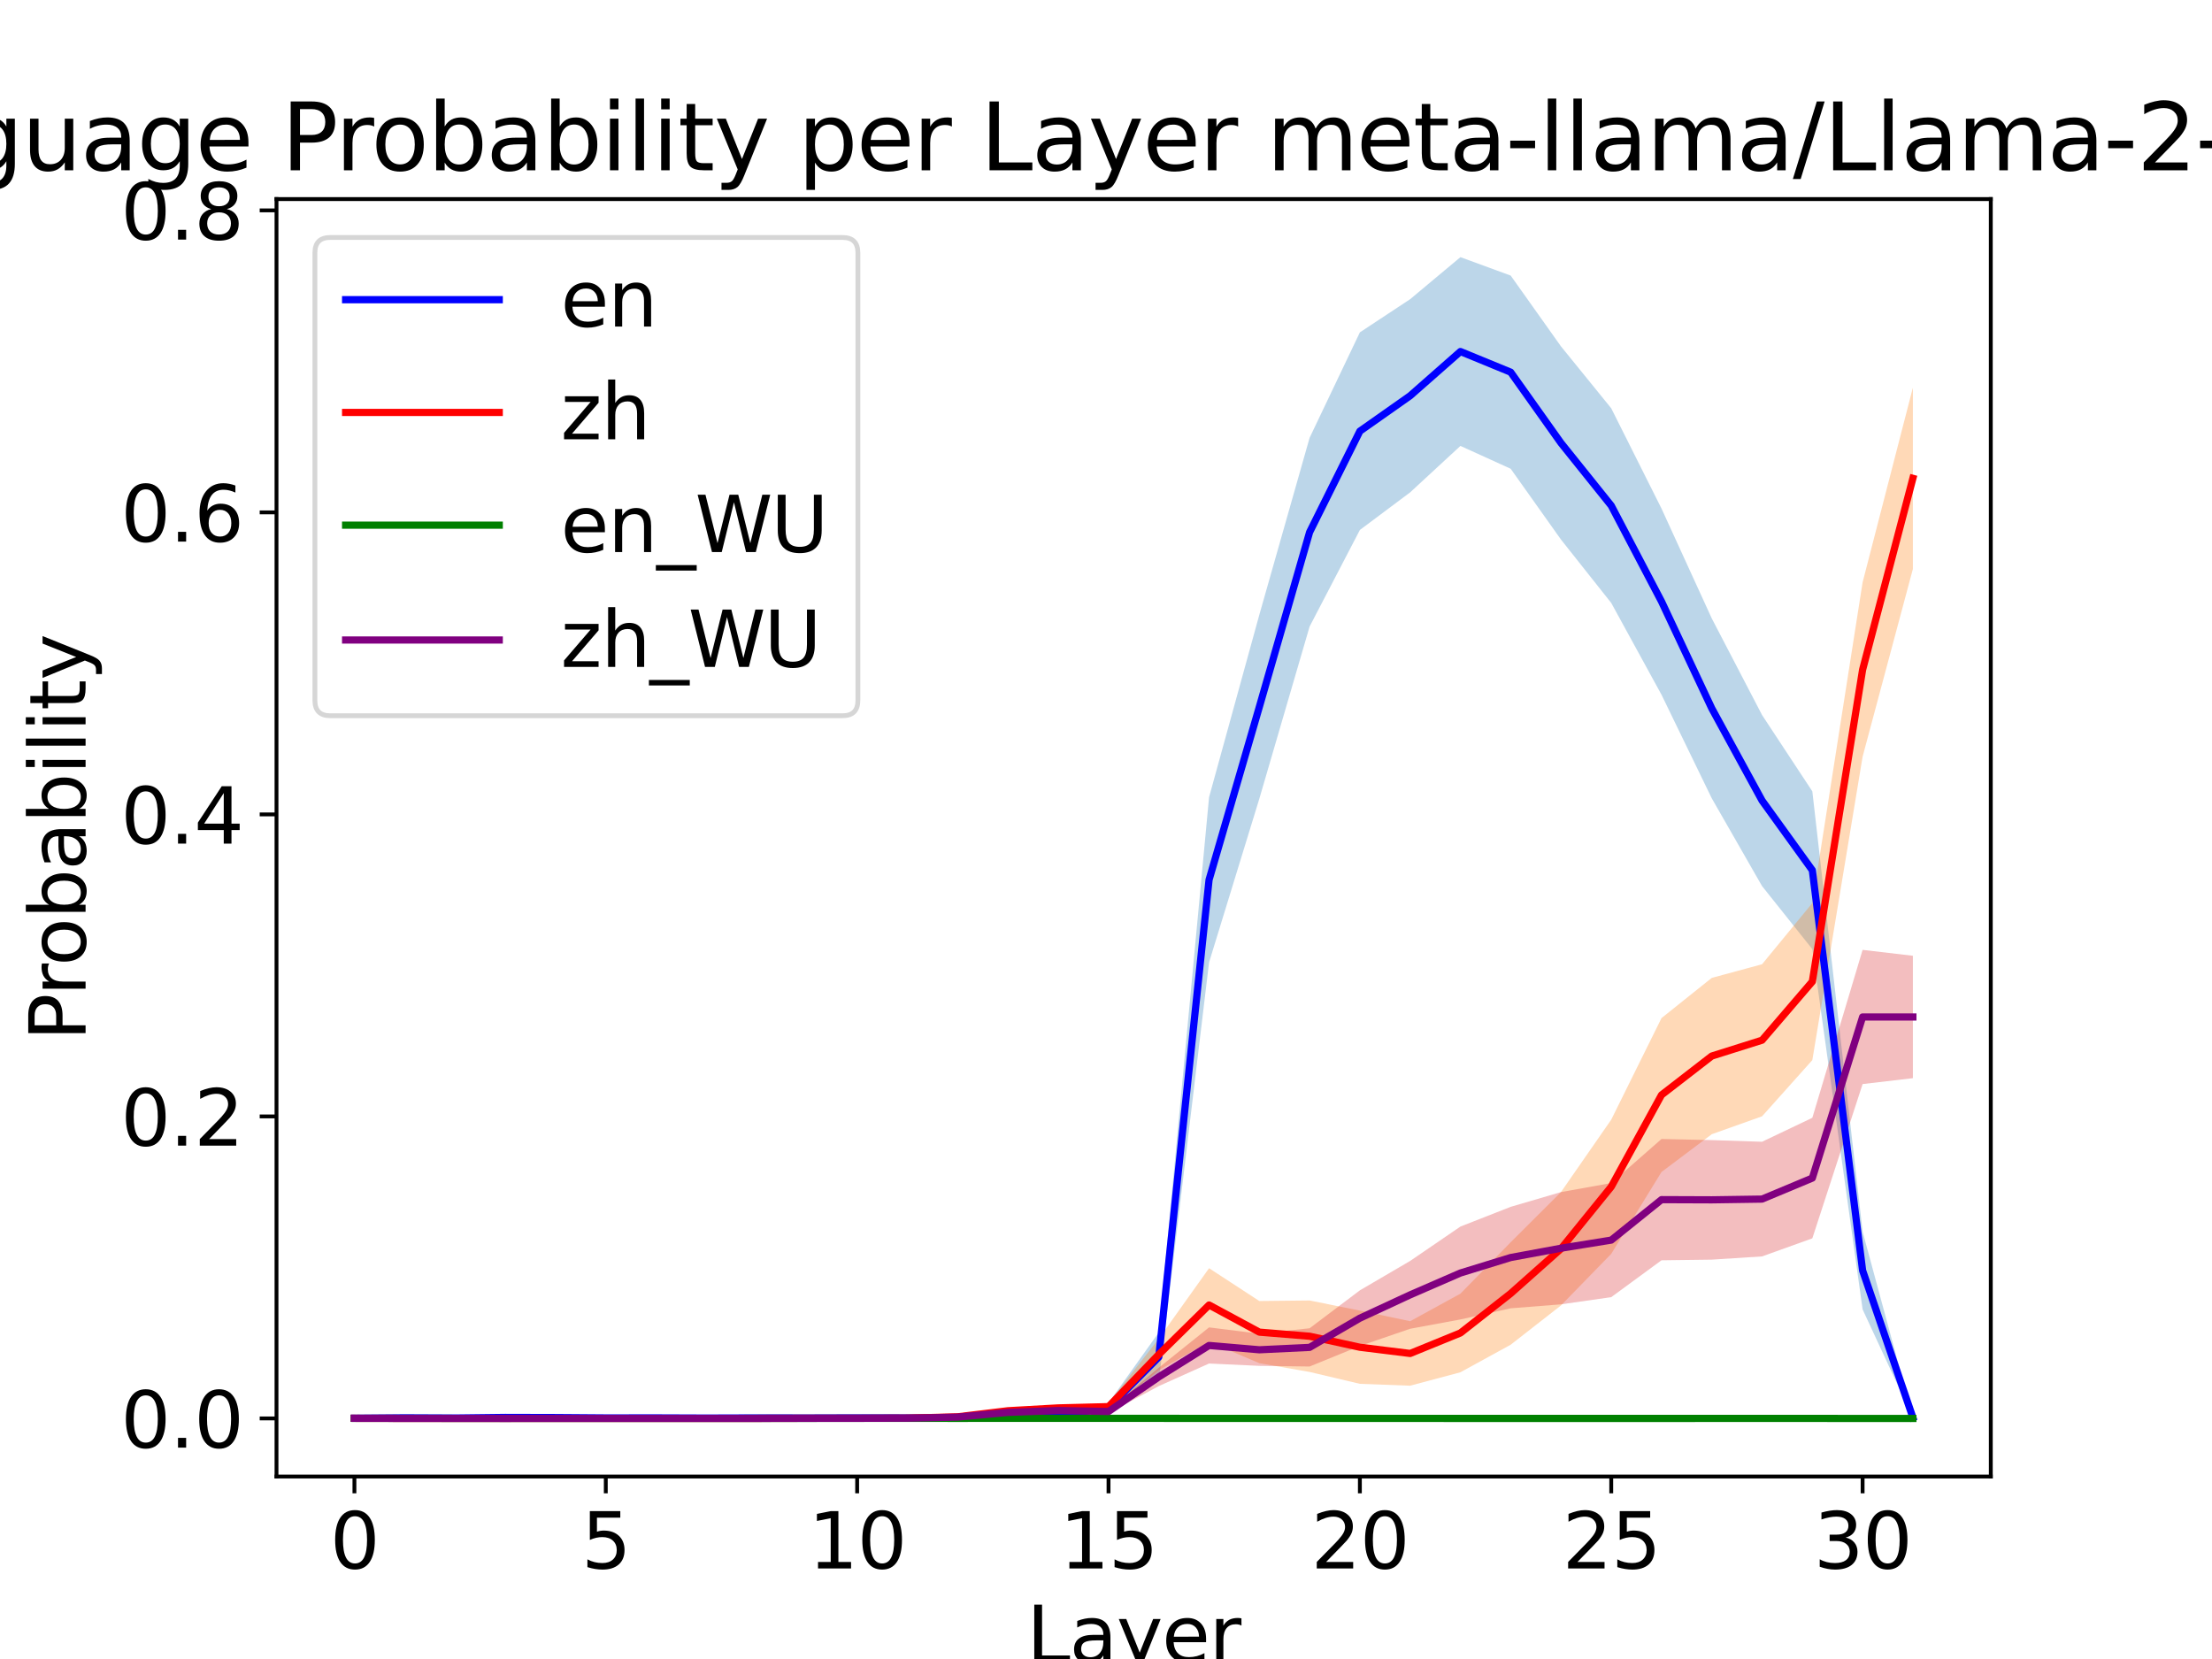 <?xml version="1.0" encoding="utf-8" standalone="no"?>
<!DOCTYPE svg PUBLIC "-//W3C//DTD SVG 1.1//EN"
  "http://www.w3.org/Graphics/SVG/1.1/DTD/svg11.dtd">
<svg xmlns:xlink="http://www.w3.org/1999/xlink" width="460.8pt" height="345.6pt" viewBox="0 0 460.8 345.6" xmlns="http://www.w3.org/2000/svg" version="1.1">
 <defs>
  <style type="text/css">*{stroke-linejoin: round; stroke-linecap: butt}</style>
 </defs>
 <g id="figure_1">
  <g id="patch_1">
   <path d="M 0 345.6 
L 460.8 345.6 
L 460.8 0 
L 0 0 
z
" style="fill: #ffffff"/>
  </g>
  <g id="axes_1">
   <g id="patch_2">
    <path d="M 57.6 307.584 
L 414.72 307.584 
L 414.72 41.472 
L 57.6 41.472 
z
" style="fill: #ffffff"/>
   </g>
   <g id="PolyCollection_1">
    <path d="M 73.833 295.434 
L 73.833 295.447 
L 84.305 295.383 
L 94.778 295.42 
L 105.251 295.32 
L 115.724 295.381 
L 126.196 295.436 
L 136.669 295.424 
L 147.142 295.436 
L 157.615 295.411 
L 168.087 295.405 
L 178.56 295.398 
L 189.033 295.403 
L 199.505 295.433 
L 209.978 295.417 
L 220.451 295.105 
L 230.924 294.252 
L 241.396 287.803 
L 251.869 200.486 
L 262.342 166.387 
L 272.815 130.522 
L 283.287 110.4 
L 293.76 102.566 
L 304.233 92.89 
L 314.705 97.651 
L 325.178 112.397 
L 335.651 125.606 
L 346.124 144.73 
L 356.596 166.31 
L 367.069 184.589 
L 377.542 197.722 
L 388.015 272.774 
L 398.487 295.347 
L 398.487 295.253 
L 398.487 295.253 
L 388.015 256.57 
L 377.542 164.851 
L 367.069 148.954 
L 356.596 128.832 
L 346.124 105.946 
L 335.651 85.056 
L 325.178 72.154 
L 314.705 57.408 
L 304.233 53.568 
L 293.76 62.323 
L 283.287 69.235 
L 272.815 91.2 
L 262.342 128.064 
L 251.869 166.08 
L 241.396 277.574 
L 230.924 292.253 
L 220.451 294.782 
L 209.978 295.382 
L 199.505 295.307 
L 189.033 295.349 
L 178.56 295.327 
L 168.087 295.375 
L 157.615 295.339 
L 147.142 295.374 
L 136.669 295.314 
L 126.196 295.317 
L 115.724 295.22 
L 105.251 295.229 
L 94.778 295.373 
L 84.305 295.323 
L 73.833 295.434 
z
" clip-path="url(#p93cf324e66)" style="fill: #1f77b4; fill-opacity: 0.3"/>
   </g>
   <g id="PolyCollection_2">
    <path d="M 73.833 295.44 
L 73.833 295.477 
L 84.305 295.481 
L 94.778 295.483 
L 105.251 295.484 
L 115.724 295.483 
L 126.196 295.484 
L 136.669 295.482 
L 147.142 295.48 
L 157.615 295.475 
L 168.087 295.461 
L 178.56 295.465 
L 189.033 295.434 
L 199.505 295.203 
L 209.978 294.232 
L 220.451 293.78 
L 230.924 293.784 
L 241.396 285.446 
L 251.869 279.523 
L 262.342 283.978 
L 272.815 285.802 
L 283.287 288.278 
L 293.76 288.667 
L 304.233 285.869 
L 314.705 280.128 
L 325.178 271.949 
L 335.651 261.197 
L 346.124 244.147 
L 356.596 236.275 
L 367.069 232.55 
L 377.542 220.838 
L 388.015 157.632 
L 398.487 118.541 
L 398.487 80.755 
L 398.487 80.755 
L 388.015 121.306 
L 377.542 188.122 
L 367.069 200.87 
L 356.596 203.712 
L 346.124 212.083 
L 335.651 233.242 
L 325.178 248.333 
L 314.705 258.778 
L 304.233 269.491 
L 293.76 275.232 
L 283.287 273.024 
L 272.815 270.912 
L 262.342 271.027 
L 251.869 264.192 
L 241.396 278.88 
L 230.924 292.272 
L 220.451 292.8 
L 209.978 293.531 
L 199.505 295.085 
L 189.033 295.411 
L 178.56 295.447 
L 168.087 295.448 
L 157.615 295.468 
L 147.142 295.475 
L 136.669 295.476 
L 126.196 295.48 
L 115.724 295.48 
L 105.251 295.48 
L 94.778 295.478 
L 84.305 295.467 
L 73.833 295.44 
z
" clip-path="url(#p93cf324e66)" style="fill: #ff7f0e; fill-opacity: 0.3"/>
   </g>
   <g id="PolyCollection_3">
    <path d="M 73.833 295.465 
L 73.833 295.469 
L 84.305 295.467 
L 94.778 295.473 
L 105.251 295.474 
L 115.724 295.475 
L 126.196 295.475 
L 136.669 295.476 
L 147.142 295.476 
L 157.615 295.472 
L 168.087 295.472 
L 178.56 295.471 
L 189.033 295.47 
L 199.505 295.472 
L 209.978 295.47 
L 220.451 295.471 
L 230.924 295.47 
L 241.396 295.472 
L 251.869 295.475 
L 262.342 295.475 
L 272.815 295.475 
L 283.287 295.481 
L 293.76 295.483 
L 304.233 295.484 
L 314.705 295.484 
L 325.178 295.485 
L 335.651 295.484 
L 346.124 295.484 
L 356.596 295.483 
L 367.069 295.482 
L 377.542 295.482 
L 388.015 295.487 
L 398.487 295.488 
L 398.487 295.488 
L 398.487 295.488 
L 388.015 295.487 
L 377.542 295.479 
L 367.069 295.48 
L 356.596 295.481 
L 346.124 295.483 
L 335.651 295.482 
L 325.178 295.483 
L 314.705 295.483 
L 304.233 295.482 
L 293.76 295.481 
L 283.287 295.479 
L 272.815 295.471 
L 262.342 295.471 
L 251.869 295.472 
L 241.396 295.469 
L 230.924 295.467 
L 220.451 295.468 
L 209.978 295.468 
L 199.505 295.47 
L 189.033 295.468 
L 178.56 295.468 
L 168.087 295.47 
L 157.615 295.47 
L 147.142 295.474 
L 136.669 295.475 
L 126.196 295.473 
L 115.724 295.473 
L 105.251 295.472 
L 94.778 295.471 
L 84.305 295.464 
L 73.833 295.465 
z
" clip-path="url(#p93cf324e66)" style="fill: #2ca02c; fill-opacity: 0.3"/>
   </g>
   <g id="PolyCollection_4">
    <path d="M 73.833 295.441 
L 73.833 295.477 
L 84.305 295.48 
L 94.778 295.483 
L 105.251 295.484 
L 115.724 295.484 
L 126.196 295.484 
L 136.669 295.483 
L 147.142 295.482 
L 157.615 295.477 
L 168.087 295.466 
L 178.56 295.47 
L 189.033 295.443 
L 199.505 295.255 
L 209.978 294.491 
L 220.451 294.196 
L 230.924 294.354 
L 241.396 288.749 
L 251.869 284.045 
L 262.342 284.534 
L 272.815 284.669 
L 283.287 280.397 
L 293.76 276.806 
L 304.233 274.867 
L 314.705 272.544 
L 325.178 271.718 
L 335.651 270.221 
L 346.124 262.541 
L 356.596 262.406 
L 367.069 261.734 
L 377.542 257.971 
L 388.015 225.83 
L 398.487 224.602 
L 398.487 199.104 
L 398.487 199.104 
L 388.015 197.875 
L 377.542 232.858 
L 367.069 237.85 
L 356.596 237.504 
L 346.124 237.274 
L 335.651 246.451 
L 325.178 248.333 
L 314.705 251.405 
L 304.233 255.514 
L 293.76 262.675 
L 283.287 268.8 
L 272.815 276.701 
L 262.342 277.834 
L 251.869 276.518 
L 241.396 284.918 
L 230.924 293.732 
L 220.451 293.478 
L 209.978 293.959 
L 199.505 295.161 
L 189.033 295.426 
L 178.56 295.455 
L 168.087 295.455 
L 157.615 295.472 
L 147.142 295.477 
L 136.669 295.478 
L 126.196 295.481 
L 115.724 295.479 
L 105.251 295.481 
L 94.778 295.478 
L 84.305 295.471 
L 73.833 295.441 
z
" clip-path="url(#p93cf324e66)" style="fill: #d62728; fill-opacity: 0.3"/>
   </g>
   <g id="matplotlib.axis_1">
    <g id="xtick_1">
     <g id="line2d_1">
      <defs>
       <path id="m2fcf7664f3" d="M 0 0 
L 0 3.5 
" style="stroke: #000000; stroke-width: 0.8"/>
      </defs>
      <g>
       <use xlink:href="#m2fcf7664f3" x="73.833" y="307.584" style="stroke: #000000; stroke-width: 0.8"/>
      </g>
     </g>
     <g id="text_1">
      <!-- 0 -->
      <g transform="translate(68.743 326.741) scale(0.16 -0.16)">
       <defs>
        <path id="DejaVuSans-30" d="M 2034 4250 
Q 1547 4250 1301 3770 
Q 1056 3291 1056 2328 
Q 1056 1369 1301 889 
Q 1547 409 2034 409 
Q 2525 409 2770 889 
Q 3016 1369 3016 2328 
Q 3016 3291 2770 3770 
Q 2525 4250 2034 4250 
z
M 2034 4750 
Q 2819 4750 3233 4129 
Q 3647 3509 3647 2328 
Q 3647 1150 3233 529 
Q 2819 -91 2034 -91 
Q 1250 -91 836 529 
Q 422 1150 422 2328 
Q 422 3509 836 4129 
Q 1250 4750 2034 4750 
z
" transform="scale(0.016)"/>
       </defs>
       <use xlink:href="#DejaVuSans-30"/>
      </g>
     </g>
    </g>
    <g id="xtick_2">
     <g id="line2d_2">
      <g>
       <use xlink:href="#m2fcf7664f3" x="126.196" y="307.584" style="stroke: #000000; stroke-width: 0.8"/>
      </g>
     </g>
     <g id="text_2">
      <!-- 5 -->
      <g transform="translate(121.106 326.741) scale(0.16 -0.16)">
       <defs>
        <path id="DejaVuSans-35" d="M 691 4666 
L 3169 4666 
L 3169 4134 
L 1269 4134 
L 1269 2991 
Q 1406 3038 1543 3061 
Q 1681 3084 1819 3084 
Q 2600 3084 3056 2656 
Q 3513 2228 3513 1497 
Q 3513 744 3044 326 
Q 2575 -91 1722 -91 
Q 1428 -91 1123 -41 
Q 819 9 494 109 
L 494 744 
Q 775 591 1075 516 
Q 1375 441 1709 441 
Q 2250 441 2565 725 
Q 2881 1009 2881 1497 
Q 2881 1984 2565 2268 
Q 2250 2553 1709 2553 
Q 1456 2553 1204 2497 
Q 953 2441 691 2322 
L 691 4666 
z
" transform="scale(0.016)"/>
       </defs>
       <use xlink:href="#DejaVuSans-35"/>
      </g>
     </g>
    </g>
    <g id="xtick_3">
     <g id="line2d_3">
      <g>
       <use xlink:href="#m2fcf7664f3" x="178.56" y="307.584" style="stroke: #000000; stroke-width: 0.8"/>
      </g>
     </g>
     <g id="text_3">
      <!-- 10 -->
      <g transform="translate(168.38 326.741) scale(0.16 -0.16)">
       <defs>
        <path id="DejaVuSans-31" d="M 794 531 
L 1825 531 
L 1825 4091 
L 703 3866 
L 703 4441 
L 1819 4666 
L 2450 4666 
L 2450 531 
L 3481 531 
L 3481 0 
L 794 0 
L 794 531 
z
" transform="scale(0.016)"/>
       </defs>
       <use xlink:href="#DejaVuSans-31"/>
       <use xlink:href="#DejaVuSans-30" x="63.623"/>
      </g>
     </g>
    </g>
    <g id="xtick_4">
     <g id="line2d_4">
      <g>
       <use xlink:href="#m2fcf7664f3" x="230.924" y="307.584" style="stroke: #000000; stroke-width: 0.8"/>
      </g>
     </g>
     <g id="text_4">
      <!-- 15 -->
      <g transform="translate(220.744 326.741) scale(0.16 -0.16)">
       <use xlink:href="#DejaVuSans-31"/>
       <use xlink:href="#DejaVuSans-35" x="63.623"/>
      </g>
     </g>
    </g>
    <g id="xtick_5">
     <g id="line2d_5">
      <g>
       <use xlink:href="#m2fcf7664f3" x="283.287" y="307.584" style="stroke: #000000; stroke-width: 0.8"/>
      </g>
     </g>
     <g id="text_5">
      <!-- 20 -->
      <g transform="translate(273.107 326.741) scale(0.16 -0.16)">
       <defs>
        <path id="DejaVuSans-32" d="M 1228 531 
L 3431 531 
L 3431 0 
L 469 0 
L 469 531 
Q 828 903 1448 1529 
Q 2069 2156 2228 2338 
Q 2531 2678 2651 2914 
Q 2772 3150 2772 3378 
Q 2772 3750 2511 3984 
Q 2250 4219 1831 4219 
Q 1534 4219 1204 4116 
Q 875 4013 500 3803 
L 500 4441 
Q 881 4594 1212 4672 
Q 1544 4750 1819 4750 
Q 2544 4750 2975 4387 
Q 3406 4025 3406 3419 
Q 3406 3131 3298 2873 
Q 3191 2616 2906 2266 
Q 2828 2175 2409 1742 
Q 1991 1309 1228 531 
z
" transform="scale(0.016)"/>
       </defs>
       <use xlink:href="#DejaVuSans-32"/>
       <use xlink:href="#DejaVuSans-30" x="63.623"/>
      </g>
     </g>
    </g>
    <g id="xtick_6">
     <g id="line2d_6">
      <g>
       <use xlink:href="#m2fcf7664f3" x="335.651" y="307.584" style="stroke: #000000; stroke-width: 0.8"/>
      </g>
     </g>
     <g id="text_6">
      <!-- 25 -->
      <g transform="translate(325.471 326.741) scale(0.16 -0.16)">
       <use xlink:href="#DejaVuSans-32"/>
       <use xlink:href="#DejaVuSans-35" x="63.623"/>
      </g>
     </g>
    </g>
    <g id="xtick_7">
     <g id="line2d_7">
      <g>
       <use xlink:href="#m2fcf7664f3" x="388.015" y="307.584" style="stroke: #000000; stroke-width: 0.8"/>
      </g>
     </g>
     <g id="text_7">
      <!-- 30 -->
      <g transform="translate(377.835 326.741) scale(0.16 -0.16)">
       <defs>
        <path id="DejaVuSans-33" d="M 2597 2516 
Q 3050 2419 3304 2112 
Q 3559 1806 3559 1356 
Q 3559 666 3084 287 
Q 2609 -91 1734 -91 
Q 1441 -91 1130 -33 
Q 819 25 488 141 
L 488 750 
Q 750 597 1062 519 
Q 1375 441 1716 441 
Q 2309 441 2620 675 
Q 2931 909 2931 1356 
Q 2931 1769 2642 2001 
Q 2353 2234 1838 2234 
L 1294 2234 
L 1294 2753 
L 1863 2753 
Q 2328 2753 2575 2939 
Q 2822 3125 2822 3475 
Q 2822 3834 2567 4026 
Q 2313 4219 1838 4219 
Q 1578 4219 1281 4162 
Q 984 4106 628 3988 
L 628 4550 
Q 988 4650 1302 4700 
Q 1616 4750 1894 4750 
Q 2613 4750 3031 4423 
Q 3450 4097 3450 3541 
Q 3450 3153 3228 2886 
Q 3006 2619 2597 2516 
z
" transform="scale(0.016)"/>
       </defs>
       <use xlink:href="#DejaVuSans-33"/>
       <use xlink:href="#DejaVuSans-30" x="63.623"/>
      </g>
     </g>
    </g>
    <g id="text_8">
     <!-- Layer -->
     <g transform="translate(213.854 346.226) scale(0.16 -0.16)">
      <defs>
       <path id="DejaVuSans-4c" d="M 628 4666 
L 1259 4666 
L 1259 531 
L 3531 531 
L 3531 0 
L 628 0 
L 628 4666 
z
" transform="scale(0.016)"/>
       <path id="DejaVuSans-61" d="M 2194 1759 
Q 1497 1759 1228 1600 
Q 959 1441 959 1056 
Q 959 750 1161 570 
Q 1363 391 1709 391 
Q 2188 391 2477 730 
Q 2766 1069 2766 1631 
L 2766 1759 
L 2194 1759 
z
M 3341 1997 
L 3341 0 
L 2766 0 
L 2766 531 
Q 2569 213 2275 61 
Q 1981 -91 1556 -91 
Q 1019 -91 701 211 
Q 384 513 384 1019 
Q 384 1609 779 1909 
Q 1175 2209 1959 2209 
L 2766 2209 
L 2766 2266 
Q 2766 2663 2505 2880 
Q 2244 3097 1772 3097 
Q 1472 3097 1187 3025 
Q 903 2953 641 2809 
L 641 3341 
Q 956 3463 1253 3523 
Q 1550 3584 1831 3584 
Q 2591 3584 2966 3190 
Q 3341 2797 3341 1997 
z
" transform="scale(0.016)"/>
       <path id="DejaVuSans-79" d="M 2059 -325 
Q 1816 -950 1584 -1140 
Q 1353 -1331 966 -1331 
L 506 -1331 
L 506 -850 
L 844 -850 
Q 1081 -850 1212 -737 
Q 1344 -625 1503 -206 
L 1606 56 
L 191 3500 
L 800 3500 
L 1894 763 
L 2988 3500 
L 3597 3500 
L 2059 -325 
z
" transform="scale(0.016)"/>
       <path id="DejaVuSans-65" d="M 3597 1894 
L 3597 1613 
L 953 1613 
Q 991 1019 1311 708 
Q 1631 397 2203 397 
Q 2534 397 2845 478 
Q 3156 559 3463 722 
L 3463 178 
Q 3153 47 2828 -22 
Q 2503 -91 2169 -91 
Q 1331 -91 842 396 
Q 353 884 353 1716 
Q 353 2575 817 3079 
Q 1281 3584 2069 3584 
Q 2775 3584 3186 3129 
Q 3597 2675 3597 1894 
z
M 3022 2063 
Q 3016 2534 2758 2815 
Q 2500 3097 2075 3097 
Q 1594 3097 1305 2825 
Q 1016 2553 972 2059 
L 3022 2063 
z
" transform="scale(0.016)"/>
       <path id="DejaVuSans-72" d="M 2631 2963 
Q 2534 3019 2420 3045 
Q 2306 3072 2169 3072 
Q 1681 3072 1420 2755 
Q 1159 2438 1159 1844 
L 1159 0 
L 581 0 
L 581 3500 
L 1159 3500 
L 1159 2956 
Q 1341 3275 1631 3429 
Q 1922 3584 2338 3584 
Q 2397 3584 2469 3576 
Q 2541 3569 2628 3553 
L 2631 2963 
z
" transform="scale(0.016)"/>
      </defs>
      <use xlink:href="#DejaVuSans-4c"/>
      <use xlink:href="#DejaVuSans-61" x="55.713"/>
      <use xlink:href="#DejaVuSans-79" x="116.992"/>
      <use xlink:href="#DejaVuSans-65" x="176.172"/>
      <use xlink:href="#DejaVuSans-72" x="237.695"/>
     </g>
    </g>
   </g>
   <g id="matplotlib.axis_2">
    <g id="ytick_1">
     <g id="line2d_8">
      <defs>
       <path id="m544fb1781e" d="M 0 0 
L -3.5 0 
" style="stroke: #000000; stroke-width: 0.8"/>
      </defs>
      <g>
       <use xlink:href="#m544fb1781e" x="57.6" y="295.488" style="stroke: #000000; stroke-width: 0.8"/>
      </g>
     </g>
     <g id="text_9">
      <!-- 0.0 -->
      <g transform="translate(25.155 301.567) scale(0.16 -0.16)">
       <defs>
        <path id="DejaVuSans-2e" d="M 684 794 
L 1344 794 
L 1344 0 
L 684 0 
L 684 794 
z
" transform="scale(0.016)"/>
       </defs>
       <use xlink:href="#DejaVuSans-30"/>
       <use xlink:href="#DejaVuSans-2e" x="63.623"/>
       <use xlink:href="#DejaVuSans-30" x="95.41"/>
      </g>
     </g>
    </g>
    <g id="ytick_2">
     <g id="line2d_9">
      <g>
       <use xlink:href="#m544fb1781e" x="57.6" y="232.573" style="stroke: #000000; stroke-width: 0.8"/>
      </g>
     </g>
     <g id="text_10">
      <!-- 0.2 -->
      <g transform="translate(25.155 238.652) scale(0.16 -0.16)">
       <use xlink:href="#DejaVuSans-30"/>
       <use xlink:href="#DejaVuSans-2e" x="63.623"/>
       <use xlink:href="#DejaVuSans-32" x="95.41"/>
      </g>
     </g>
    </g>
    <g id="ytick_3">
     <g id="line2d_10">
      <g>
       <use xlink:href="#m544fb1781e" x="57.6" y="169.659" style="stroke: #000000; stroke-width: 0.8"/>
      </g>
     </g>
     <g id="text_11">
      <!-- 0.4 -->
      <g transform="translate(25.155 175.738) scale(0.16 -0.16)">
       <defs>
        <path id="DejaVuSans-34" d="M 2419 4116 
L 825 1625 
L 2419 1625 
L 2419 4116 
z
M 2253 4666 
L 3047 4666 
L 3047 1625 
L 3713 1625 
L 3713 1100 
L 3047 1100 
L 3047 0 
L 2419 0 
L 2419 1100 
L 313 1100 
L 313 1709 
L 2253 4666 
z
" transform="scale(0.016)"/>
       </defs>
       <use xlink:href="#DejaVuSans-30"/>
       <use xlink:href="#DejaVuSans-2e" x="63.623"/>
       <use xlink:href="#DejaVuSans-34" x="95.41"/>
      </g>
     </g>
    </g>
    <g id="ytick_4">
     <g id="line2d_11">
      <g>
       <use xlink:href="#m544fb1781e" x="57.6" y="106.744" style="stroke: #000000; stroke-width: 0.8"/>
      </g>
     </g>
     <g id="text_12">
      <!-- 0.6 -->
      <g transform="translate(25.155 112.823) scale(0.16 -0.16)">
       <defs>
        <path id="DejaVuSans-36" d="M 2113 2584 
Q 1688 2584 1439 2293 
Q 1191 2003 1191 1497 
Q 1191 994 1439 701 
Q 1688 409 2113 409 
Q 2538 409 2786 701 
Q 3034 994 3034 1497 
Q 3034 2003 2786 2293 
Q 2538 2584 2113 2584 
z
M 3366 4563 
L 3366 3988 
Q 3128 4100 2886 4159 
Q 2644 4219 2406 4219 
Q 1781 4219 1451 3797 
Q 1122 3375 1075 2522 
Q 1259 2794 1537 2939 
Q 1816 3084 2150 3084 
Q 2853 3084 3261 2657 
Q 3669 2231 3669 1497 
Q 3669 778 3244 343 
Q 2819 -91 2113 -91 
Q 1303 -91 875 529 
Q 447 1150 447 2328 
Q 447 3434 972 4092 
Q 1497 4750 2381 4750 
Q 2619 4750 2861 4703 
Q 3103 4656 3366 4563 
z
" transform="scale(0.016)"/>
       </defs>
       <use xlink:href="#DejaVuSans-30"/>
       <use xlink:href="#DejaVuSans-2e" x="63.623"/>
       <use xlink:href="#DejaVuSans-36" x="95.41"/>
      </g>
     </g>
    </g>
    <g id="ytick_5">
     <g id="line2d_12">
      <g>
       <use xlink:href="#m544fb1781e" x="57.6" y="43.83" style="stroke: #000000; stroke-width: 0.8"/>
      </g>
     </g>
     <g id="text_13">
      <!-- 0.8 -->
      <g transform="translate(25.155 49.909) scale(0.16 -0.16)">
       <defs>
        <path id="DejaVuSans-38" d="M 2034 2216 
Q 1584 2216 1326 1975 
Q 1069 1734 1069 1313 
Q 1069 891 1326 650 
Q 1584 409 2034 409 
Q 2484 409 2743 651 
Q 3003 894 3003 1313 
Q 3003 1734 2745 1975 
Q 2488 2216 2034 2216 
z
M 1403 2484 
Q 997 2584 770 2862 
Q 544 3141 544 3541 
Q 544 4100 942 4425 
Q 1341 4750 2034 4750 
Q 2731 4750 3128 4425 
Q 3525 4100 3525 3541 
Q 3525 3141 3298 2862 
Q 3072 2584 2669 2484 
Q 3125 2378 3379 2068 
Q 3634 1759 3634 1313 
Q 3634 634 3220 271 
Q 2806 -91 2034 -91 
Q 1263 -91 848 271 
Q 434 634 434 1313 
Q 434 1759 690 2068 
Q 947 2378 1403 2484 
z
M 1172 3481 
Q 1172 3119 1398 2916 
Q 1625 2713 2034 2713 
Q 2441 2713 2670 2916 
Q 2900 3119 2900 3481 
Q 2900 3844 2670 4047 
Q 2441 4250 2034 4250 
Q 1625 4250 1398 4047 
Q 1172 3844 1172 3481 
z
" transform="scale(0.016)"/>
       </defs>
       <use xlink:href="#DejaVuSans-30"/>
       <use xlink:href="#DejaVuSans-2e" x="63.623"/>
       <use xlink:href="#DejaVuSans-38" x="95.41"/>
      </g>
     </g>
    </g>
    <g id="text_14">
     <!-- Probability -->
     <g transform="translate(17.828 216.814) rotate(-90) scale(0.16 -0.16)">
      <defs>
       <path id="DejaVuSans-50" d="M 1259 4147 
L 1259 2394 
L 2053 2394 
Q 2494 2394 2734 2622 
Q 2975 2850 2975 3272 
Q 2975 3691 2734 3919 
Q 2494 4147 2053 4147 
L 1259 4147 
z
M 628 4666 
L 2053 4666 
Q 2838 4666 3239 4311 
Q 3641 3956 3641 3272 
Q 3641 2581 3239 2228 
Q 2838 1875 2053 1875 
L 1259 1875 
L 1259 0 
L 628 0 
L 628 4666 
z
" transform="scale(0.016)"/>
       <path id="DejaVuSans-6f" d="M 1959 3097 
Q 1497 3097 1228 2736 
Q 959 2375 959 1747 
Q 959 1119 1226 758 
Q 1494 397 1959 397 
Q 2419 397 2687 759 
Q 2956 1122 2956 1747 
Q 2956 2369 2687 2733 
Q 2419 3097 1959 3097 
z
M 1959 3584 
Q 2709 3584 3137 3096 
Q 3566 2609 3566 1747 
Q 3566 888 3137 398 
Q 2709 -91 1959 -91 
Q 1206 -91 779 398 
Q 353 888 353 1747 
Q 353 2609 779 3096 
Q 1206 3584 1959 3584 
z
" transform="scale(0.016)"/>
       <path id="DejaVuSans-62" d="M 3116 1747 
Q 3116 2381 2855 2742 
Q 2594 3103 2138 3103 
Q 1681 3103 1420 2742 
Q 1159 2381 1159 1747 
Q 1159 1113 1420 752 
Q 1681 391 2138 391 
Q 2594 391 2855 752 
Q 3116 1113 3116 1747 
z
M 1159 2969 
Q 1341 3281 1617 3432 
Q 1894 3584 2278 3584 
Q 2916 3584 3314 3078 
Q 3713 2572 3713 1747 
Q 3713 922 3314 415 
Q 2916 -91 2278 -91 
Q 1894 -91 1617 61 
Q 1341 213 1159 525 
L 1159 0 
L 581 0 
L 581 4863 
L 1159 4863 
L 1159 2969 
z
" transform="scale(0.016)"/>
       <path id="DejaVuSans-69" d="M 603 3500 
L 1178 3500 
L 1178 0 
L 603 0 
L 603 3500 
z
M 603 4863 
L 1178 4863 
L 1178 4134 
L 603 4134 
L 603 4863 
z
" transform="scale(0.016)"/>
       <path id="DejaVuSans-6c" d="M 603 4863 
L 1178 4863 
L 1178 0 
L 603 0 
L 603 4863 
z
" transform="scale(0.016)"/>
       <path id="DejaVuSans-74" d="M 1172 4494 
L 1172 3500 
L 2356 3500 
L 2356 3053 
L 1172 3053 
L 1172 1153 
Q 1172 725 1289 603 
Q 1406 481 1766 481 
L 2356 481 
L 2356 0 
L 1766 0 
Q 1100 0 847 248 
Q 594 497 594 1153 
L 594 3053 
L 172 3053 
L 172 3500 
L 594 3500 
L 594 4494 
L 1172 4494 
z
" transform="scale(0.016)"/>
      </defs>
      <use xlink:href="#DejaVuSans-50"/>
      <use xlink:href="#DejaVuSans-72" x="58.553"/>
      <use xlink:href="#DejaVuSans-6f" x="97.416"/>
      <use xlink:href="#DejaVuSans-62" x="158.598"/>
      <use xlink:href="#DejaVuSans-61" x="222.074"/>
      <use xlink:href="#DejaVuSans-62" x="283.354"/>
      <use xlink:href="#DejaVuSans-69" x="346.83"/>
      <use xlink:href="#DejaVuSans-6c" x="374.613"/>
      <use xlink:href="#DejaVuSans-69" x="402.396"/>
      <use xlink:href="#DejaVuSans-74" x="430.18"/>
      <use xlink:href="#DejaVuSans-79" x="469.389"/>
     </g>
    </g>
   </g>
   <g id="line2d_13">
    <path d="M 73.833 295.44 
L 84.305 295.353 
L 94.778 295.397 
L 105.251 295.275 
L 115.724 295.3 
L 126.196 295.377 
L 136.669 295.369 
L 147.142 295.405 
L 157.615 295.375 
L 168.087 295.39 
L 178.56 295.362 
L 189.033 295.376 
L 199.505 295.37 
L 209.978 295.4 
L 220.451 294.943 
L 230.924 293.252 
L 241.396 282.691 
L 251.869 183.283 
L 262.342 147.264 
L 272.815 110.861 
L 283.287 89.818 
L 293.76 82.445 
L 304.233 73.229 
L 314.705 77.53 
L 325.178 92.275 
L 335.651 105.331 
L 346.124 125.299 
L 356.596 147.571 
L 367.069 166.771 
L 377.542 181.286 
L 388.015 264.672 
L 398.487 295.3 
" clip-path="url(#p93cf324e66)" style="fill: none; stroke: #0000ff; stroke-width: 1.5; stroke-linecap: square"/>
   </g>
   <g id="line2d_14">
    <path d="M 73.833 295.458 
L 84.305 295.474 
L 94.778 295.48 
L 105.251 295.482 
L 115.724 295.482 
L 126.196 295.482 
L 136.669 295.479 
L 147.142 295.478 
L 157.615 295.472 
L 168.087 295.455 
L 178.56 295.456 
L 189.033 295.422 
L 199.505 295.144 
L 209.978 293.881 
L 220.451 293.291 
L 230.924 293.028 
L 241.396 282.163 
L 251.869 271.853 
L 262.342 277.507 
L 272.815 278.362 
L 283.287 280.656 
L 293.76 281.952 
L 304.233 277.68 
L 314.705 269.453 
L 325.178 260.141 
L 335.651 247.219 
L 346.124 228.096 
L 356.596 219.994 
L 367.069 216.691 
L 377.542 204.48 
L 388.015 139.507 
L 398.487 99.648 
" clip-path="url(#p93cf324e66)" style="fill: none; stroke: #ff0000; stroke-width: 1.5; stroke-linecap: square"/>
   </g>
   <g id="line2d_15">
    <path d="M 73.833 295.467 
L 84.305 295.466 
L 94.778 295.472 
L 105.251 295.473 
L 115.724 295.474 
L 126.196 295.474 
L 136.669 295.475 
L 147.142 295.475 
L 157.615 295.471 
L 168.087 295.471 
L 178.56 295.469 
L 189.033 295.469 
L 199.505 295.471 
L 209.978 295.469 
L 220.451 295.469 
L 230.924 295.468 
L 241.396 295.47 
L 251.869 295.474 
L 262.342 295.473 
L 272.815 295.473 
L 283.287 295.48 
L 293.76 295.482 
L 304.233 295.483 
L 314.705 295.484 
L 325.178 295.484 
L 335.651 295.483 
L 346.124 295.484 
L 356.596 295.482 
L 367.069 295.481 
L 377.542 295.481 
L 388.015 295.487 
L 398.487 295.488 
" clip-path="url(#p93cf324e66)" style="fill: none; stroke: #008000; stroke-width: 1.5; stroke-linecap: square"/>
   </g>
   <g id="line2d_16">
    <path d="M 73.833 295.459 
L 84.305 295.476 
L 94.778 295.481 
L 105.251 295.483 
L 115.724 295.481 
L 126.196 295.482 
L 136.669 295.481 
L 147.142 295.479 
L 157.615 295.474 
L 168.087 295.461 
L 178.56 295.462 
L 189.033 295.434 
L 199.505 295.208 
L 209.978 294.226 
L 220.451 293.837 
L 230.924 294.043 
L 241.396 286.834 
L 251.869 280.282 
L 262.342 281.184 
L 272.815 280.685 
L 283.287 274.598 
L 293.76 269.741 
L 304.233 265.19 
L 314.705 261.965 
L 325.178 260.026 
L 335.651 258.336 
L 346.124 249.907 
L 356.596 249.946 
L 367.069 249.792 
L 377.542 245.414 
L 388.015 211.853 
L 398.487 211.853 
" clip-path="url(#p93cf324e66)" style="fill: none; stroke: #800080; stroke-width: 1.5; stroke-linecap: square"/>
   </g>
   <g id="patch_3">
    <path d="M 57.6 307.584 
L 57.6 41.472 
" style="fill: none; stroke: #000000; stroke-width: 0.8; stroke-linejoin: miter; stroke-linecap: square"/>
   </g>
   <g id="patch_4">
    <path d="M 414.72 307.584 
L 414.72 41.472 
" style="fill: none; stroke: #000000; stroke-width: 0.8; stroke-linejoin: miter; stroke-linecap: square"/>
   </g>
   <g id="patch_5">
    <path d="M 57.6 307.584 
L 414.72 307.584 
" style="fill: none; stroke: #000000; stroke-width: 0.8; stroke-linejoin: miter; stroke-linecap: square"/>
   </g>
   <g id="patch_6">
    <path d="M 57.6 41.472 
L 414.72 41.472 
" style="fill: none; stroke: #000000; stroke-width: 0.8; stroke-linejoin: miter; stroke-linecap: square"/>
   </g>
   <g id="text_15">
    <!-- Language Probability per Layer meta-llama/Llama-2-7b-hf -->
    <g transform="translate(-42.233 35.472) scale(0.192 -0.192)">
     <defs>
      <path id="DejaVuSans-6e" d="M 3513 2113 
L 3513 0 
L 2938 0 
L 2938 2094 
Q 2938 2591 2744 2837 
Q 2550 3084 2163 3084 
Q 1697 3084 1428 2787 
Q 1159 2491 1159 1978 
L 1159 0 
L 581 0 
L 581 3500 
L 1159 3500 
L 1159 2956 
Q 1366 3272 1645 3428 
Q 1925 3584 2291 3584 
Q 2894 3584 3203 3211 
Q 3513 2838 3513 2113 
z
" transform="scale(0.016)"/>
      <path id="DejaVuSans-67" d="M 2906 1791 
Q 2906 2416 2648 2759 
Q 2391 3103 1925 3103 
Q 1463 3103 1205 2759 
Q 947 2416 947 1791 
Q 947 1169 1205 825 
Q 1463 481 1925 481 
Q 2391 481 2648 825 
Q 2906 1169 2906 1791 
z
M 3481 434 
Q 3481 -459 3084 -895 
Q 2688 -1331 1869 -1331 
Q 1566 -1331 1297 -1286 
Q 1028 -1241 775 -1147 
L 775 -588 
Q 1028 -725 1275 -790 
Q 1522 -856 1778 -856 
Q 2344 -856 2625 -561 
Q 2906 -266 2906 331 
L 2906 616 
Q 2728 306 2450 153 
Q 2172 0 1784 0 
Q 1141 0 747 490 
Q 353 981 353 1791 
Q 353 2603 747 3093 
Q 1141 3584 1784 3584 
Q 2172 3584 2450 3431 
Q 2728 3278 2906 2969 
L 2906 3500 
L 3481 3500 
L 3481 434 
z
" transform="scale(0.016)"/>
      <path id="DejaVuSans-75" d="M 544 1381 
L 544 3500 
L 1119 3500 
L 1119 1403 
Q 1119 906 1312 657 
Q 1506 409 1894 409 
Q 2359 409 2629 706 
Q 2900 1003 2900 1516 
L 2900 3500 
L 3475 3500 
L 3475 0 
L 2900 0 
L 2900 538 
Q 2691 219 2414 64 
Q 2138 -91 1772 -91 
Q 1169 -91 856 284 
Q 544 659 544 1381 
z
M 1991 3584 
L 1991 3584 
z
" transform="scale(0.016)"/>
      <path id="DejaVuSans-20" transform="scale(0.016)"/>
      <path id="DejaVuSans-70" d="M 1159 525 
L 1159 -1331 
L 581 -1331 
L 581 3500 
L 1159 3500 
L 1159 2969 
Q 1341 3281 1617 3432 
Q 1894 3584 2278 3584 
Q 2916 3584 3314 3078 
Q 3713 2572 3713 1747 
Q 3713 922 3314 415 
Q 2916 -91 2278 -91 
Q 1894 -91 1617 61 
Q 1341 213 1159 525 
z
M 3116 1747 
Q 3116 2381 2855 2742 
Q 2594 3103 2138 3103 
Q 1681 3103 1420 2742 
Q 1159 2381 1159 1747 
Q 1159 1113 1420 752 
Q 1681 391 2138 391 
Q 2594 391 2855 752 
Q 3116 1113 3116 1747 
z
" transform="scale(0.016)"/>
      <path id="DejaVuSans-6d" d="M 3328 2828 
Q 3544 3216 3844 3400 
Q 4144 3584 4550 3584 
Q 5097 3584 5394 3201 
Q 5691 2819 5691 2113 
L 5691 0 
L 5113 0 
L 5113 2094 
Q 5113 2597 4934 2840 
Q 4756 3084 4391 3084 
Q 3944 3084 3684 2787 
Q 3425 2491 3425 1978 
L 3425 0 
L 2847 0 
L 2847 2094 
Q 2847 2600 2669 2842 
Q 2491 3084 2119 3084 
Q 1678 3084 1418 2786 
Q 1159 2488 1159 1978 
L 1159 0 
L 581 0 
L 581 3500 
L 1159 3500 
L 1159 2956 
Q 1356 3278 1631 3431 
Q 1906 3584 2284 3584 
Q 2666 3584 2933 3390 
Q 3200 3197 3328 2828 
z
" transform="scale(0.016)"/>
      <path id="DejaVuSans-2d" d="M 313 2009 
L 1997 2009 
L 1997 1497 
L 313 1497 
L 313 2009 
z
" transform="scale(0.016)"/>
      <path id="DejaVuSans-2f" d="M 1625 4666 
L 2156 4666 
L 531 -594 
L 0 -594 
L 1625 4666 
z
" transform="scale(0.016)"/>
      <path id="DejaVuSans-37" d="M 525 4666 
L 3525 4666 
L 3525 4397 
L 1831 0 
L 1172 0 
L 2766 4134 
L 525 4134 
L 525 4666 
z
" transform="scale(0.016)"/>
      <path id="DejaVuSans-68" d="M 3513 2113 
L 3513 0 
L 2938 0 
L 2938 2094 
Q 2938 2591 2744 2837 
Q 2550 3084 2163 3084 
Q 1697 3084 1428 2787 
Q 1159 2491 1159 1978 
L 1159 0 
L 581 0 
L 581 4863 
L 1159 4863 
L 1159 2956 
Q 1366 3272 1645 3428 
Q 1925 3584 2291 3584 
Q 2894 3584 3203 3211 
Q 3513 2838 3513 2113 
z
" transform="scale(0.016)"/>
      <path id="DejaVuSans-66" d="M 2375 4863 
L 2375 4384 
L 1825 4384 
Q 1516 4384 1395 4259 
Q 1275 4134 1275 3809 
L 1275 3500 
L 2222 3500 
L 2222 3053 
L 1275 3053 
L 1275 0 
L 697 0 
L 697 3053 
L 147 3053 
L 147 3500 
L 697 3500 
L 697 3744 
Q 697 4328 969 4595 
Q 1241 4863 1831 4863 
L 2375 4863 
z
" transform="scale(0.016)"/>
     </defs>
     <use xlink:href="#DejaVuSans-4c"/>
     <use xlink:href="#DejaVuSans-61" x="55.713"/>
     <use xlink:href="#DejaVuSans-6e" x="116.992"/>
     <use xlink:href="#DejaVuSans-67" x="180.371"/>
     <use xlink:href="#DejaVuSans-75" x="243.848"/>
     <use xlink:href="#DejaVuSans-61" x="307.227"/>
     <use xlink:href="#DejaVuSans-67" x="368.506"/>
     <use xlink:href="#DejaVuSans-65" x="431.982"/>
     <use xlink:href="#DejaVuSans-20" x="493.506"/>
     <use xlink:href="#DejaVuSans-50" x="525.293"/>
     <use xlink:href="#DejaVuSans-72" x="583.846"/>
     <use xlink:href="#DejaVuSans-6f" x="622.709"/>
     <use xlink:href="#DejaVuSans-62" x="683.891"/>
     <use xlink:href="#DejaVuSans-61" x="747.367"/>
     <use xlink:href="#DejaVuSans-62" x="808.646"/>
     <use xlink:href="#DejaVuSans-69" x="872.123"/>
     <use xlink:href="#DejaVuSans-6c" x="899.906"/>
     <use xlink:href="#DejaVuSans-69" x="927.689"/>
     <use xlink:href="#DejaVuSans-74" x="955.473"/>
     <use xlink:href="#DejaVuSans-79" x="994.682"/>
     <use xlink:href="#DejaVuSans-20" x="1053.861"/>
     <use xlink:href="#DejaVuSans-70" x="1085.648"/>
     <use xlink:href="#DejaVuSans-65" x="1149.125"/>
     <use xlink:href="#DejaVuSans-72" x="1210.648"/>
     <use xlink:href="#DejaVuSans-20" x="1251.762"/>
     <use xlink:href="#DejaVuSans-4c" x="1283.549"/>
     <use xlink:href="#DejaVuSans-61" x="1339.262"/>
     <use xlink:href="#DejaVuSans-79" x="1400.541"/>
     <use xlink:href="#DejaVuSans-65" x="1459.721"/>
     <use xlink:href="#DejaVuSans-72" x="1521.244"/>
     <use xlink:href="#DejaVuSans-20" x="1562.357"/>
     <use xlink:href="#DejaVuSans-6d" x="1594.145"/>
     <use xlink:href="#DejaVuSans-65" x="1691.557"/>
     <use xlink:href="#DejaVuSans-74" x="1753.08"/>
     <use xlink:href="#DejaVuSans-61" x="1792.289"/>
     <use xlink:href="#DejaVuSans-2d" x="1853.568"/>
     <use xlink:href="#DejaVuSans-6c" x="1889.652"/>
     <use xlink:href="#DejaVuSans-6c" x="1917.436"/>
     <use xlink:href="#DejaVuSans-61" x="1945.219"/>
     <use xlink:href="#DejaVuSans-6d" x="2006.498"/>
     <use xlink:href="#DejaVuSans-61" x="2103.91"/>
     <use xlink:href="#DejaVuSans-2f" x="2165.189"/>
     <use xlink:href="#DejaVuSans-4c" x="2198.881"/>
     <use xlink:href="#DejaVuSans-6c" x="2254.594"/>
     <use xlink:href="#DejaVuSans-61" x="2282.377"/>
     <use xlink:href="#DejaVuSans-6d" x="2343.656"/>
     <use xlink:href="#DejaVuSans-61" x="2441.068"/>
     <use xlink:href="#DejaVuSans-2d" x="2502.348"/>
     <use xlink:href="#DejaVuSans-32" x="2538.432"/>
     <use xlink:href="#DejaVuSans-2d" x="2602.055"/>
     <use xlink:href="#DejaVuSans-37" x="2638.139"/>
     <use xlink:href="#DejaVuSans-62" x="2701.762"/>
     <use xlink:href="#DejaVuSans-2d" x="2765.238"/>
     <use xlink:href="#DejaVuSans-68" x="2801.322"/>
     <use xlink:href="#DejaVuSans-66" x="2864.701"/>
    </g>
   </g>
   <g id="legend_1">
    <g id="patch_7">
     <path d="M 68.8 149.102 
L 175.515 149.102 
Q 178.715 149.102 178.715 145.902 
L 178.715 52.672 
Q 178.715 49.472 175.515 49.472 
L 68.8 49.472 
Q 65.6 49.472 65.6 52.672 
L 65.6 145.902 
Q 65.6 149.102 68.8 149.102 
z
" style="fill: #ffffff; opacity: 0.8; stroke: #cccccc; stroke-linejoin: miter"/>
    </g>
    <g id="line2d_17">
     <path d="M 72 62.429 
L 88 62.429 
L 104 62.429 
" style="fill: none; stroke: #0000ff; stroke-width: 1.5; stroke-linecap: square"/>
    </g>
    <g id="text_16">
     <!-- en -->
     <g transform="translate(116.8 68.029) scale(0.16 -0.16)">
      <use xlink:href="#DejaVuSans-65"/>
      <use xlink:href="#DejaVuSans-6e" x="61.523"/>
     </g>
    </g>
    <g id="line2d_18">
     <path d="M 72 85.915 
L 88 85.915 
L 104 85.915 
" style="fill: none; stroke: #ff0000; stroke-width: 1.5; stroke-linecap: square"/>
    </g>
    <g id="text_17">
     <!-- zh -->
     <g transform="translate(116.8 91.514) scale(0.16 -0.16)">
      <defs>
       <path id="DejaVuSans-7a" d="M 353 3500 
L 3084 3500 
L 3084 2975 
L 922 459 
L 3084 459 
L 3084 0 
L 275 0 
L 275 525 
L 2438 3041 
L 353 3041 
L 353 3500 
z
" transform="scale(0.016)"/>
      </defs>
      <use xlink:href="#DejaVuSans-7a"/>
      <use xlink:href="#DejaVuSans-68" x="52.49"/>
     </g>
    </g>
    <g id="line2d_19">
     <path d="M 72 109.4 
L 88 109.4 
L 104 109.4 
" style="fill: none; stroke: #008000; stroke-width: 1.5; stroke-linecap: square"/>
    </g>
    <g id="text_18">
     <!-- en_WU -->
     <g transform="translate(116.8 114.999) scale(0.16 -0.16)">
      <defs>
       <path id="DejaVuSans-5f" d="M 3263 -1063 
L 3263 -1509 
L -63 -1509 
L -63 -1063 
L 3263 -1063 
z
" transform="scale(0.016)"/>
       <path id="DejaVuSans-57" d="M 213 4666 
L 850 4666 
L 1831 722 
L 2809 4666 
L 3519 4666 
L 4500 722 
L 5478 4666 
L 6119 4666 
L 4947 0 
L 4153 0 
L 3169 4050 
L 2175 0 
L 1381 0 
L 213 4666 
z
" transform="scale(0.016)"/>
       <path id="DejaVuSans-55" d="M 556 4666 
L 1191 4666 
L 1191 1831 
Q 1191 1081 1462 751 
Q 1734 422 2344 422 
Q 2950 422 3222 751 
Q 3494 1081 3494 1831 
L 3494 4666 
L 4128 4666 
L 4128 1753 
Q 4128 841 3676 375 
Q 3225 -91 2344 -91 
Q 1459 -91 1007 375 
Q 556 841 556 1753 
L 556 4666 
z
" transform="scale(0.016)"/>
      </defs>
      <use xlink:href="#DejaVuSans-65"/>
      <use xlink:href="#DejaVuSans-6e" x="61.523"/>
      <use xlink:href="#DejaVuSans-5f" x="124.902"/>
      <use xlink:href="#DejaVuSans-57" x="174.902"/>
      <use xlink:href="#DejaVuSans-55" x="273.779"/>
     </g>
    </g>
    <g id="line2d_20">
     <path d="M 72 133.329 
L 88 133.329 
L 104 133.329 
" style="fill: none; stroke: #800080; stroke-width: 1.5; stroke-linecap: square"/>
    </g>
    <g id="text_19">
     <!-- zh_WU -->
     <g transform="translate(116.8 138.929) scale(0.16 -0.16)">
      <use xlink:href="#DejaVuSans-7a"/>
      <use xlink:href="#DejaVuSans-68" x="52.49"/>
      <use xlink:href="#DejaVuSans-5f" x="115.869"/>
      <use xlink:href="#DejaVuSans-57" x="165.869"/>
      <use xlink:href="#DejaVuSans-55" x="264.746"/>
     </g>
    </g>
   </g>
  </g>
 </g>
 <defs>
  <clipPath id="p93cf324e66">
   <rect x="57.6" y="41.472" width="357.12" height="266.112"/>
  </clipPath>
 </defs>
</svg>
